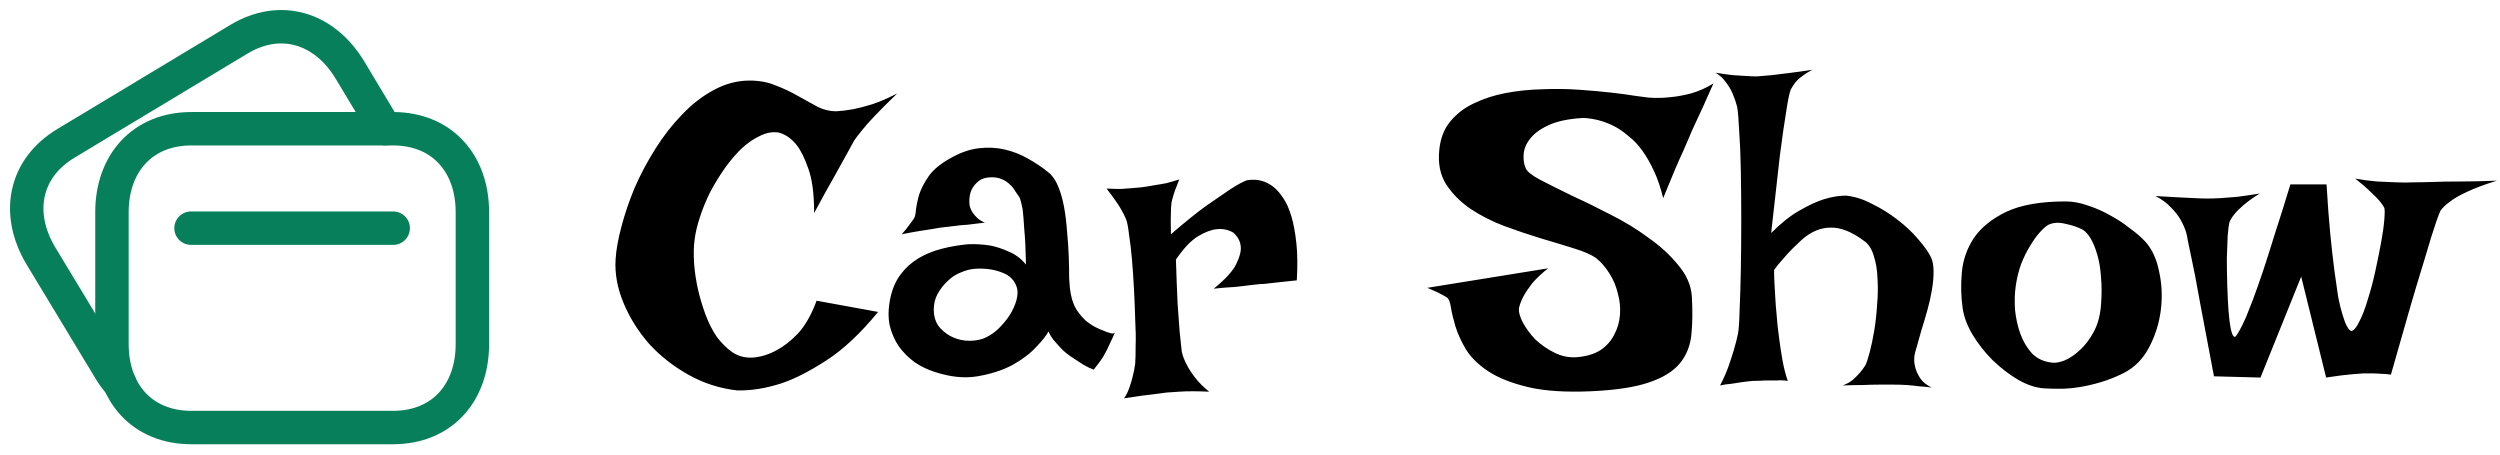 <svg width="187" height="34" viewBox="0 0 187 34" fill="none" xmlns="http://www.w3.org/2000/svg">
<path fill-rule="evenodd" clip-rule="evenodd" d="M29.396 9.63H14.31C10.662 9.63 8.374 12.214 8.374 15.871V25.739C8.374 29.397 10.649 31.98 14.31 31.98H29.394C33.057 31.98 35.334 29.397 35.334 25.739V15.871C35.334 12.214 33.057 9.63 29.396 9.63Z" stroke="#087F5B" stroke-width="2.5" stroke-linecap="round" stroke-linejoin="round"/>
<path d="M14.287 17.067H29.412" stroke="#087F5B" stroke-width="2.5" stroke-linecap="round" stroke-linejoin="round"/>
<path d="M28.809 9.626L26.166 5.221C24.272 2.103 20.997 1.05 17.853 2.946L4.938 10.718C1.807 12.599 1.176 15.992 3.057 19.136L8.159 27.578C8.397 27.988 8.66 28.355 8.961 28.685V28.697" stroke="#087F5B" stroke-width="2.5" stroke-linecap="round" stroke-linejoin="round"/>
<path d="M56.081 6.026C56.806 6.026 57.458 6.15 58.038 6.399C58.639 6.627 59.188 6.885 59.685 7.175C60.203 7.465 60.69 7.735 61.145 7.983C61.601 8.211 62.067 8.325 62.544 8.325C62.916 8.304 63.341 8.253 63.817 8.17C64.232 8.087 64.708 7.963 65.247 7.797C65.806 7.61 66.427 7.341 67.111 6.989C66.427 7.652 65.868 8.211 65.433 8.667C65.019 9.102 64.698 9.464 64.47 9.754C64.201 10.086 64.004 10.345 63.88 10.531C63.755 10.759 63.569 11.101 63.32 11.556C63.093 11.971 62.782 12.53 62.388 13.234C61.995 13.918 61.498 14.819 60.897 15.937C60.897 14.508 60.752 13.4 60.462 12.613C60.193 11.826 59.892 11.225 59.561 10.811C59.167 10.334 58.722 10.034 58.225 9.91C57.769 9.848 57.313 9.93 56.858 10.158C56.402 10.365 55.946 10.676 55.49 11.09C55.056 11.505 54.631 12.002 54.217 12.582C53.823 13.141 53.461 13.731 53.129 14.353C52.819 14.974 52.56 15.606 52.352 16.248C52.145 16.869 52.011 17.45 51.949 17.988C51.886 18.464 51.876 19.024 51.917 19.666C51.959 20.287 52.052 20.929 52.197 21.592C52.342 22.234 52.529 22.866 52.756 23.488C52.984 24.109 53.264 24.668 53.595 25.165C53.947 25.642 54.341 26.035 54.776 26.346C55.211 26.636 55.708 26.771 56.267 26.75C56.889 26.709 57.5 26.522 58.1 26.191C58.618 25.921 59.147 25.507 59.685 24.948C60.224 24.368 60.69 23.55 61.083 22.493L65.682 23.332C64.356 24.948 63.061 26.16 61.798 26.967C60.555 27.775 59.437 28.345 58.442 28.676C57.282 29.049 56.184 29.225 55.149 29.204C53.844 29.059 52.622 28.666 51.482 28.024C50.343 27.382 49.359 26.605 48.531 25.694C47.723 24.761 47.091 23.746 46.635 22.649C46.18 21.551 45.983 20.474 46.045 19.417C46.087 18.713 46.231 17.895 46.48 16.963C46.729 16.01 47.06 15.036 47.474 14.042C47.909 13.048 48.427 12.074 49.028 11.121C49.629 10.169 50.291 9.319 51.016 8.574C51.741 7.807 52.529 7.196 53.378 6.74C54.248 6.264 55.149 6.026 56.081 6.026ZM68.323 16.403C68.426 16.279 68.488 16.051 68.509 15.72C68.55 15.368 68.633 14.974 68.758 14.539C68.903 14.104 69.141 13.649 69.472 13.172C69.804 12.696 70.342 12.25 71.088 11.836C71.813 11.422 72.517 11.173 73.201 11.09C73.884 11.008 74.537 11.039 75.158 11.184C75.78 11.329 76.36 11.556 76.898 11.867C77.457 12.178 77.965 12.52 78.421 12.893C78.731 13.141 78.98 13.504 79.166 13.98C79.353 14.436 79.498 14.954 79.601 15.534C79.705 16.113 79.777 16.724 79.819 17.367C79.881 17.988 79.922 18.599 79.943 19.2C79.964 19.78 79.974 20.318 79.974 20.815C79.995 21.292 80.036 21.685 80.098 21.996C80.181 22.452 80.326 22.845 80.533 23.177C80.74 23.488 80.968 23.757 81.217 23.985C81.466 24.192 81.714 24.358 81.963 24.482C82.211 24.606 82.429 24.699 82.615 24.761C82.739 24.823 82.853 24.865 82.957 24.886C83.164 24.968 83.309 24.968 83.392 24.886C83.268 25.176 83.154 25.424 83.05 25.631C82.947 25.838 82.864 26.015 82.802 26.16C82.719 26.325 82.646 26.46 82.584 26.564C82.522 26.688 82.449 26.802 82.367 26.905C82.304 27.009 82.222 27.123 82.118 27.247C82.014 27.371 81.911 27.506 81.807 27.651C81.538 27.547 81.279 27.423 81.031 27.278C80.803 27.133 80.596 26.998 80.409 26.874C80.181 26.729 79.974 26.584 79.788 26.439C79.601 26.294 79.425 26.128 79.26 25.942C79.115 25.776 78.959 25.6 78.793 25.414C78.648 25.227 78.524 25.02 78.421 24.793C78.296 25.062 77.996 25.445 77.52 25.942C77.064 26.439 76.463 26.895 75.718 27.309C74.972 27.703 74.102 27.982 73.108 28.148C72.134 28.314 71.057 28.2 69.876 27.806C69.358 27.641 68.872 27.402 68.416 27.092C67.96 26.76 67.567 26.367 67.235 25.911C66.924 25.455 66.697 24.938 66.552 24.358C66.427 23.757 66.438 23.094 66.583 22.369C66.728 21.644 66.987 21.033 67.359 20.536C67.732 20.039 68.178 19.635 68.695 19.324C69.213 19.013 69.793 18.775 70.436 18.609C71.078 18.444 71.74 18.33 72.424 18.268C72.963 18.247 73.501 18.278 74.04 18.361C74.495 18.444 74.972 18.599 75.469 18.827C75.966 19.034 76.391 19.355 76.743 19.79C76.722 18.692 76.681 17.822 76.618 17.18C76.577 16.517 76.536 16.01 76.494 15.658C76.411 15.243 76.339 14.954 76.277 14.788C76.173 14.643 76.059 14.477 75.935 14.291C75.831 14.104 75.697 13.938 75.531 13.793C75.365 13.628 75.158 13.493 74.91 13.39C74.661 13.286 74.371 13.245 74.04 13.265C73.688 13.286 73.408 13.379 73.201 13.545C72.994 13.711 72.828 13.907 72.704 14.135C72.6 14.342 72.538 14.57 72.517 14.819C72.496 15.067 72.507 15.285 72.548 15.471C72.59 15.596 72.652 15.73 72.735 15.875C72.818 15.999 72.931 16.134 73.076 16.279C73.222 16.424 73.418 16.548 73.667 16.652C73.19 16.714 72.766 16.766 72.393 16.807C72.02 16.828 71.699 16.859 71.43 16.901C71.119 16.942 70.85 16.973 70.622 16.994C70.394 17.015 70.125 17.056 69.814 17.118C69.545 17.16 69.213 17.211 68.82 17.273C68.426 17.335 67.971 17.418 67.453 17.522C67.577 17.377 67.691 17.242 67.794 17.118C67.898 16.973 67.991 16.849 68.074 16.745C68.157 16.621 68.24 16.507 68.323 16.403ZM72.983 20.101C72.61 20.122 72.238 20.215 71.865 20.381C71.492 20.526 71.16 20.743 70.871 21.033C70.581 21.302 70.332 21.623 70.125 21.996C69.938 22.348 69.845 22.742 69.845 23.177C69.845 23.612 69.949 23.995 70.156 24.326C70.384 24.637 70.674 24.896 71.026 25.103C71.399 25.31 71.792 25.435 72.207 25.476C72.641 25.517 73.066 25.476 73.48 25.352C73.874 25.207 74.247 24.979 74.599 24.668C74.951 24.337 75.251 23.985 75.5 23.612C75.749 23.218 75.925 22.835 76.028 22.462C76.132 22.069 76.142 21.748 76.059 21.499C75.894 20.96 75.521 20.588 74.941 20.381C74.361 20.153 73.708 20.059 72.983 20.101ZM82.77 14.104C83.164 14.125 83.516 14.135 83.827 14.135C84.158 14.115 84.438 14.094 84.666 14.073C84.935 14.052 85.173 14.032 85.38 14.011C85.691 13.97 86.012 13.918 86.344 13.856C86.634 13.814 86.934 13.762 87.245 13.7C87.576 13.617 87.897 13.524 88.208 13.421C88.084 13.731 87.98 14.001 87.897 14.229C87.814 14.456 87.752 14.653 87.711 14.819C87.649 15.005 87.618 15.161 87.618 15.285C87.597 15.43 87.586 15.606 87.586 15.813C87.566 16.165 87.566 16.735 87.586 17.522C88.663 16.59 89.565 15.865 90.29 15.347C91.035 14.829 91.626 14.425 92.061 14.135C92.578 13.804 92.982 13.586 93.272 13.483C94.039 13.358 94.712 13.535 95.292 14.011C95.54 14.218 95.779 14.498 96.007 14.85C96.234 15.181 96.431 15.627 96.597 16.186C96.763 16.745 96.887 17.418 96.97 18.206C97.053 18.972 97.063 19.894 97.001 20.971C96.566 21.012 96.172 21.054 95.82 21.095C95.489 21.137 95.209 21.168 94.981 21.188C94.712 21.23 94.463 21.25 94.236 21.25L93.397 21.344C93.107 21.385 92.744 21.427 92.309 21.468C91.895 21.489 91.387 21.53 90.787 21.592C91.657 20.888 92.216 20.277 92.465 19.759C92.734 19.221 92.848 18.775 92.806 18.423C92.765 18.029 92.578 17.688 92.247 17.398C91.853 17.17 91.429 17.087 90.973 17.149C90.58 17.191 90.124 17.367 89.606 17.677C89.088 17.988 88.539 18.568 87.959 19.417C88.001 20.743 88.042 21.841 88.084 22.711C88.146 23.581 88.198 24.285 88.239 24.823C88.301 25.445 88.353 25.932 88.394 26.284C88.456 26.595 88.581 26.926 88.767 27.278C88.912 27.568 89.119 27.889 89.388 28.241C89.658 28.593 90.01 28.946 90.445 29.298C89.534 29.256 88.788 29.256 88.208 29.298C87.856 29.318 87.545 29.339 87.276 29.36C86.986 29.401 86.675 29.443 86.344 29.484C86.054 29.526 85.712 29.567 85.318 29.608C84.945 29.671 84.531 29.733 84.076 29.795C84.241 29.567 84.376 29.298 84.479 28.987C84.583 28.697 84.666 28.417 84.728 28.148C84.811 27.837 84.873 27.516 84.914 27.185C84.935 26.895 84.945 26.46 84.945 25.88C84.966 25.3 84.956 24.648 84.914 23.922C84.894 23.177 84.863 22.41 84.821 21.623C84.78 20.815 84.728 20.059 84.666 19.355C84.604 18.651 84.531 18.04 84.448 17.522C84.386 16.983 84.314 16.611 84.231 16.403C84.127 16.155 84.003 15.906 83.858 15.658C83.734 15.43 83.578 15.192 83.392 14.943C83.206 14.674 82.998 14.394 82.77 14.104ZM128.165 6.243C127.875 6.906 127.616 7.486 127.388 7.983C127.16 8.48 126.963 8.905 126.797 9.257C126.611 9.651 126.456 10.003 126.331 10.314C126.228 10.541 126.093 10.852 125.927 11.246C125.762 11.598 125.555 12.064 125.306 12.644C125.078 13.203 124.778 13.928 124.405 14.819C124.219 14.052 123.991 13.379 123.721 12.799C123.452 12.219 123.162 11.712 122.851 11.277C122.541 10.842 122.209 10.49 121.857 10.22C121.526 9.93 121.194 9.692 120.863 9.506C120.097 9.091 119.289 8.864 118.439 8.822C117.321 8.884 116.441 9.071 115.798 9.381C115.177 9.671 114.721 10.013 114.431 10.407C114.141 10.78 113.986 11.173 113.965 11.588C113.945 11.981 113.996 12.312 114.121 12.582C114.224 12.83 114.587 13.12 115.208 13.452C115.85 13.783 116.617 14.166 117.507 14.601C118.419 15.016 119.392 15.492 120.428 16.031C121.464 16.548 122.417 17.128 123.286 17.77C124.177 18.392 124.923 19.076 125.524 19.821C126.145 20.546 126.487 21.323 126.549 22.151C126.611 23.208 126.601 24.161 126.518 25.01C126.435 25.859 126.145 26.584 125.648 27.185C125.151 27.786 124.374 28.262 123.318 28.614C122.282 28.966 120.842 29.184 118.999 29.267C117.093 29.349 115.529 29.246 114.307 28.956C113.085 28.666 112.091 28.272 111.324 27.775C110.579 27.278 110.019 26.729 109.647 26.128C109.294 25.528 109.035 24.958 108.87 24.42C108.704 23.86 108.59 23.384 108.528 22.99C108.466 22.576 108.362 22.328 108.217 22.245C108.052 22.141 107.886 22.048 107.72 21.965C107.575 21.882 107.42 21.81 107.254 21.748C107.088 21.665 106.923 21.592 106.757 21.53L115.798 20.07C115.281 20.484 114.877 20.867 114.587 21.219C114.317 21.572 114.11 21.882 113.965 22.151C113.8 22.462 113.686 22.752 113.624 23.021C113.582 23.311 113.675 23.674 113.903 24.109C114.131 24.544 114.442 24.968 114.835 25.383C115.25 25.776 115.726 26.108 116.265 26.377C116.803 26.646 117.362 26.76 117.942 26.719C118.667 26.657 119.258 26.481 119.713 26.191C120.169 25.88 120.511 25.497 120.739 25.041C120.987 24.585 121.132 24.088 121.174 23.55C121.215 23.011 121.163 22.483 121.018 21.965C120.894 21.427 120.687 20.929 120.397 20.474C120.107 19.997 119.765 19.604 119.372 19.293C119.019 19.044 118.471 18.806 117.725 18.578C117 18.351 116.182 18.102 115.27 17.833C114.38 17.563 113.458 17.253 112.505 16.901C111.573 16.548 110.724 16.113 109.957 15.596C109.212 15.078 108.611 14.467 108.155 13.762C107.72 13.058 107.554 12.209 107.658 11.215C107.741 10.365 108.01 9.661 108.466 9.102C108.942 8.522 109.533 8.066 110.237 7.735C110.962 7.383 111.759 7.124 112.629 6.958C113.52 6.792 114.421 6.699 115.332 6.678C116.265 6.637 117.176 6.647 118.067 6.709C118.978 6.772 119.796 6.844 120.521 6.927C121.246 7.01 121.857 7.093 122.354 7.175C122.872 7.238 123.193 7.279 123.318 7.3C123.856 7.341 124.395 7.331 124.933 7.269C125.41 7.227 125.927 7.134 126.487 6.989C127.067 6.823 127.626 6.575 128.165 6.243ZM128.32 5.436C128.796 5.518 129.231 5.581 129.625 5.622C130.018 5.643 130.35 5.663 130.619 5.684C130.93 5.705 131.199 5.715 131.427 5.715C131.738 5.694 132.1 5.663 132.514 5.622C132.867 5.581 133.291 5.529 133.788 5.467C134.306 5.404 134.897 5.322 135.559 5.218C135.249 5.384 134.99 5.549 134.783 5.715C134.575 5.86 134.41 6.016 134.285 6.181C134.14 6.368 134.027 6.544 133.944 6.709C133.84 6.979 133.726 7.538 133.602 8.387C133.478 9.112 133.322 10.189 133.136 11.619C132.97 13.048 132.753 14.985 132.483 17.429C133.229 16.683 133.933 16.124 134.596 15.751C135.28 15.357 135.88 15.078 136.398 14.912C136.999 14.726 137.558 14.632 138.076 14.632C138.718 14.694 139.371 14.902 140.034 15.254C140.717 15.585 141.349 15.979 141.929 16.434C142.53 16.89 143.047 17.377 143.482 17.895C143.938 18.413 144.259 18.868 144.446 19.262C144.57 19.531 144.632 19.883 144.632 20.318C144.632 20.733 144.591 21.188 144.508 21.685C144.425 22.183 144.311 22.69 144.166 23.208C144.021 23.726 143.876 24.212 143.731 24.668C143.607 25.124 143.493 25.528 143.389 25.88C143.286 26.211 143.223 26.45 143.203 26.595C143.161 26.905 143.182 27.206 143.265 27.496C143.327 27.744 143.451 28.014 143.638 28.303C143.824 28.573 144.104 28.801 144.477 28.987C144.187 28.946 143.876 28.915 143.544 28.894C143.234 28.852 142.933 28.821 142.643 28.801C142.312 28.78 141.981 28.77 141.649 28.77H140.531C140.179 28.77 139.775 28.78 139.319 28.801C138.863 28.801 138.366 28.811 137.828 28.832C138.117 28.728 138.366 28.593 138.573 28.428C138.78 28.241 138.956 28.065 139.101 27.899C139.267 27.713 139.412 27.516 139.536 27.309C139.619 27.143 139.723 26.833 139.847 26.377C139.971 25.901 140.085 25.362 140.189 24.761C140.292 24.14 140.365 23.488 140.406 22.804C140.469 22.12 140.479 21.468 140.437 20.846C140.417 20.204 140.324 19.635 140.158 19.138C140.013 18.64 139.785 18.278 139.474 18.05C138.542 17.346 137.693 17.004 136.926 17.025C136.181 17.025 135.466 17.325 134.783 17.926C134.534 18.154 134.296 18.382 134.068 18.609C133.861 18.817 133.633 19.065 133.384 19.355C133.136 19.624 132.908 19.904 132.701 20.194C132.701 20.505 132.711 20.846 132.732 21.219C132.753 21.592 132.773 21.955 132.794 22.307C132.815 22.7 132.846 23.094 132.887 23.488C132.929 24.088 132.991 24.678 133.074 25.259C133.136 25.756 133.219 26.305 133.322 26.905C133.426 27.485 133.56 28.014 133.726 28.49C133.457 28.448 133.177 28.438 132.887 28.459C132.597 28.459 132.318 28.459 132.048 28.459C131.738 28.48 131.437 28.49 131.147 28.49C130.878 28.511 130.598 28.542 130.308 28.583C130.06 28.625 129.791 28.666 129.501 28.707C129.211 28.728 128.931 28.77 128.662 28.832C128.91 28.355 129.117 27.889 129.283 27.433C129.449 26.957 129.583 26.543 129.687 26.191C129.811 25.776 129.915 25.372 129.998 24.979C130.06 24.668 130.101 24.078 130.122 23.208C130.163 22.317 130.195 21.302 130.215 20.163C130.236 19.003 130.246 17.781 130.246 16.497C130.246 15.212 130.236 13.99 130.215 12.83C130.195 11.67 130.153 10.655 130.091 9.785C130.05 8.915 129.998 8.315 129.936 7.983C129.853 7.652 129.739 7.32 129.594 6.989C129.47 6.699 129.304 6.419 129.097 6.15C128.89 5.86 128.631 5.622 128.32 5.436ZM154.512 15.067C155.051 15.067 155.61 15.171 156.19 15.378C156.77 15.565 157.329 15.813 157.868 16.124C158.407 16.414 158.893 16.735 159.328 17.087C159.784 17.418 160.157 17.739 160.447 18.05C160.965 18.609 161.317 19.366 161.503 20.318C161.71 21.25 161.752 22.214 161.628 23.208C161.503 24.181 161.213 25.103 160.758 25.973C160.302 26.843 159.67 27.485 158.862 27.899C158.282 28.189 157.713 28.417 157.153 28.583C156.594 28.749 156.056 28.873 155.538 28.956C155.02 29.039 154.533 29.08 154.077 29.08C153.622 29.08 153.228 29.07 152.897 29.049C152.275 29.008 151.623 28.79 150.939 28.397C150.276 28.003 149.645 27.516 149.044 26.936C148.464 26.356 147.967 25.725 147.553 25.041C147.138 24.337 146.89 23.674 146.807 23.052C146.683 22.203 146.662 21.313 146.745 20.381C146.828 19.448 147.128 18.589 147.646 17.802C148.184 17.015 148.992 16.362 150.069 15.844C151.167 15.326 152.648 15.067 154.512 15.067ZM153.487 27.123C153.715 27.164 154.026 27.112 154.419 26.967C154.813 26.802 155.196 26.543 155.569 26.191C155.962 25.838 156.304 25.393 156.594 24.855C156.905 24.295 157.091 23.622 157.153 22.835C157.216 22.069 157.216 21.364 157.153 20.722C157.112 20.08 157.019 19.521 156.874 19.044C156.729 18.547 156.563 18.143 156.377 17.833C156.19 17.522 155.993 17.305 155.786 17.18C155.434 16.994 155.01 16.849 154.512 16.745C154.015 16.621 153.591 16.642 153.238 16.807C153.073 16.89 152.866 17.066 152.617 17.335C152.369 17.605 152.12 17.947 151.871 18.361C151.623 18.754 151.395 19.21 151.188 19.728C151.001 20.246 150.867 20.784 150.784 21.344C150.701 21.903 150.68 22.504 150.722 23.146C150.784 23.788 150.919 24.399 151.126 24.979C151.333 25.538 151.623 26.025 151.996 26.439C152.389 26.833 152.886 27.061 153.487 27.123ZM161.224 14.664C161.845 14.705 162.394 14.736 162.87 14.757C163.368 14.777 163.782 14.798 164.113 14.819C164.486 14.839 164.817 14.85 165.107 14.85C165.397 14.85 165.729 14.839 166.102 14.819C166.433 14.798 166.837 14.767 167.313 14.726C167.811 14.664 168.38 14.581 169.022 14.477C168.525 14.788 168.121 15.078 167.811 15.347C167.521 15.596 167.293 15.823 167.127 16.031C166.941 16.258 166.816 16.466 166.754 16.652C166.713 16.818 166.671 17.149 166.63 17.646C166.609 18.123 166.588 18.682 166.568 19.324C166.568 19.945 166.578 20.608 166.599 21.313C166.62 22.017 166.651 22.659 166.692 23.239C166.733 23.798 166.796 24.275 166.878 24.668C166.961 25.041 167.065 25.217 167.189 25.196C167.355 25.051 167.624 24.565 167.997 23.736C168.142 23.384 168.318 22.939 168.525 22.4C168.732 21.841 168.971 21.168 169.24 20.381C169.509 19.573 169.809 18.63 170.141 17.553C170.493 16.476 170.887 15.223 171.322 13.793H174.025C174.108 15.202 174.201 16.434 174.304 17.491C174.408 18.547 174.511 19.469 174.615 20.256C174.719 21.023 174.812 21.675 174.895 22.214C174.998 22.732 175.102 23.156 175.205 23.488C175.433 24.275 175.661 24.699 175.889 24.761C176.075 24.72 176.272 24.482 176.479 24.047C176.707 23.612 176.914 23.073 177.101 22.431C177.308 21.789 177.494 21.095 177.66 20.349C177.826 19.583 177.971 18.868 178.095 18.206C178.219 17.543 178.302 16.963 178.344 16.466C178.385 15.968 178.385 15.658 178.344 15.534C178.281 15.409 178.157 15.233 177.971 15.005C177.805 14.819 177.577 14.591 177.287 14.322C177.018 14.052 176.645 13.731 176.169 13.358C176.749 13.462 177.297 13.535 177.815 13.576C178.354 13.597 178.83 13.617 179.245 13.638C179.721 13.659 180.156 13.659 180.55 13.638C180.964 13.638 181.471 13.628 182.072 13.607C182.59 13.586 183.232 13.576 183.998 13.576C184.785 13.576 185.707 13.555 186.764 13.514C185.832 13.804 185.086 14.084 184.527 14.353C183.988 14.601 183.574 14.839 183.284 15.067C182.932 15.316 182.683 15.554 182.538 15.782C182.393 16.093 182.165 16.745 181.854 17.739C181.73 18.154 181.575 18.672 181.388 19.293C181.202 19.894 180.985 20.608 180.736 21.437C180.487 22.265 180.208 23.229 179.897 24.326C179.586 25.404 179.234 26.636 178.841 28.024C178.613 27.982 178.375 27.962 178.126 27.962C177.898 27.941 177.681 27.931 177.474 27.931H176.759C176.51 27.951 176.241 27.972 175.951 27.993C175.703 28.014 175.413 28.044 175.081 28.086C174.75 28.127 174.387 28.179 173.994 28.241L172.129 20.691L169.084 28.241L165.605 28.148C165.17 25.807 164.817 23.943 164.548 22.555C164.3 21.147 164.092 20.07 163.927 19.324C163.74 18.454 163.616 17.843 163.554 17.491C163.45 17.118 163.295 16.756 163.088 16.403C162.922 16.113 162.684 15.813 162.373 15.502C162.063 15.171 161.679 14.891 161.224 14.664Z" fill="black"/>
</svg>
